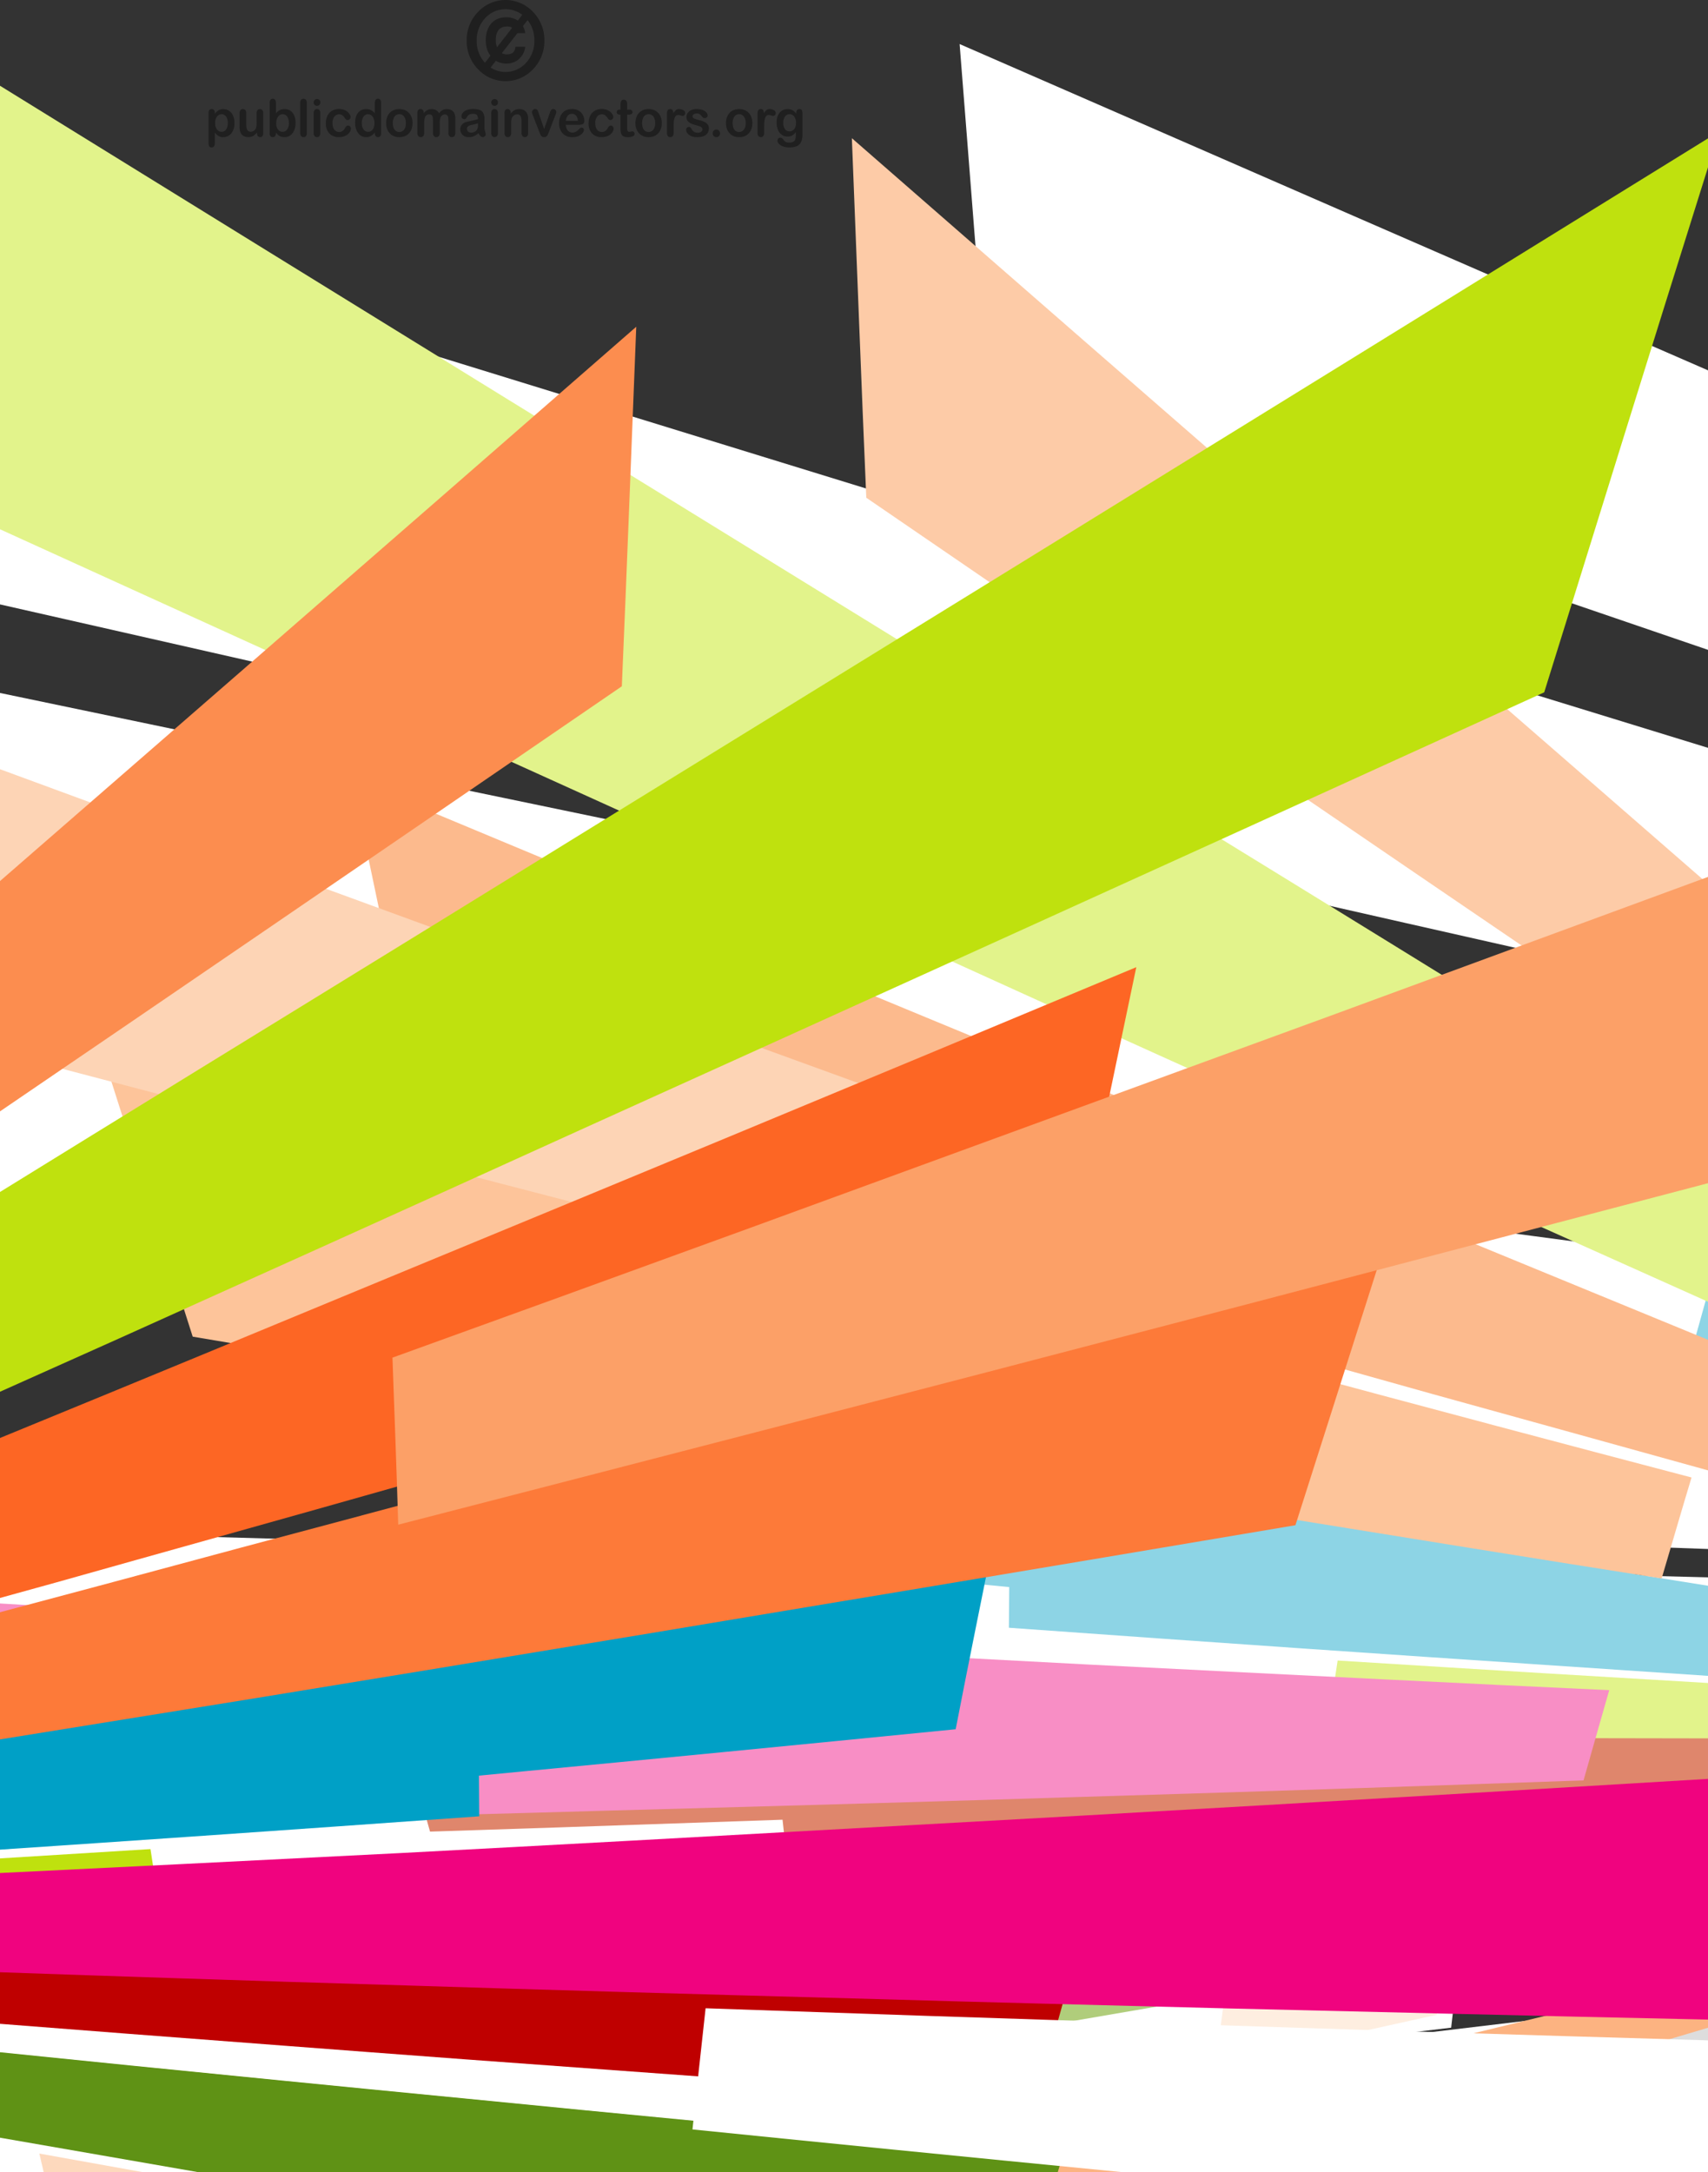 <svg xmlns="http://www.w3.org/2000/svg" width="1340" height="1703.545" viewBox="0 0 1340 1703.545">
  <rect x="0" y="0" width="1340" height="1703.545" fill="#333333" stroke="none"/>
  <g style="isolation: isolate">
    <g id="Layer_2" data-name="Layer 2">
      <g id="Publicdomainvectors.org">
        <g id="digital-background-2">
          <g opacity="0.4">
            <g>
              <g>
                <path d="M168.553,88.558v.652a10.31,10.31,0,0,1,3.039-2.77,7.228,7.228,0,0,1,3.591-.891,8.047,8.047,0,0,1,4.416,1.297,8.772,8.772,0,0,1,3.189,3.773,13.672,13.672,0,0,1,1.167,5.884,14.753,14.753,0,0,1-.671,4.595,10.434,10.434,0,0,1-1.855,3.527,8.123,8.123,0,0,1-2.791,2.182,7.879,7.879,0,0,1-3.454.77,6.997,6.997,0,0,1-3.749-.932,10.604,10.604,0,0,1-2.881-2.74v8.139c0,2.392-.834,3.578-2.496,3.578a1.95,1.95,0,0,1-1.936-.917,6.001,6.001,0,0,1-.479-2.695v-23.417a3.487,3.487,0,0,1,.645-2.315,2.222,2.222,0,0,1,1.77-.77,2.282,2.282,0,0,1,1.8.791A3.334,3.334,0,0,1,168.553,88.558Zm10.187,7.902a9.535,9.535,0,0,0-.633-3.687,5.356,5.356,0,0,0-1.74-2.379,4.072,4.072,0,0,0-2.467-.823,4.596,4.596,0,0,0-3.629,1.772,7.966,7.966,0,0,0-1.479,5.213,7.73,7.73,0,0,0,1.466,5.027,4.543,4.543,0,0,0,3.642,1.81,4.036,4.036,0,0,0,2.407-.795,5.42,5.42,0,0,0,1.765-2.345A9.645,9.645,0,0,0,178.74,96.459Z"/>
                <path d="M201.639,104.509v-.686a11.781,11.781,0,0,1-1.966,2.056,6.932,6.932,0,0,1-2.244,1.248,8.928,8.928,0,0,1-2.783.404,7.018,7.018,0,0,1-3.377-.81,5.775,5.775,0,0,1-2.313-2.244,10.232,10.232,0,0,1-.975-4.963V88.758a3.571,3.571,0,0,1,.71-2.426,2.345,2.345,0,0,1,1.86-.81,2.416,2.416,0,0,1,1.907.821,3.542,3.542,0,0,1,.722,2.415V97.449a14.549,14.549,0,0,0,.295,3.157,3.909,3.909,0,0,0,1.111,2.018,3.014,3.014,0,0,0,2.133.718,4.21,4.21,0,0,0,2.475-.814,4.641,4.641,0,0,0,1.701-2.118,17.76,17.76,0,0,0,.436-5.051V88.758a3.52,3.52,0,0,1,.727-2.415,2.557,2.557,0,0,1,3.745-.011,3.616,3.616,0,0,1,.697,2.426v15.718a3.421,3.421,0,0,1-.671,2.321,2.172,2.172,0,0,1-1.74.774,2.258,2.258,0,0,1-1.757-.799A3.368,3.368,0,0,1,201.639,104.509Z"/>
              </g>
              <path d="M216.468,80.549v8.291a12.103,12.103,0,0,1,2.984-2.447,7.748,7.748,0,0,1,3.775-.844,8.175,8.175,0,0,1,4.54,1.28,8.414,8.414,0,0,1,3.027,3.719,14.117,14.117,0,0,1,1.077,5.773,16.258,16.258,0,0,1-.594,4.529,11.076,11.076,0,0,1-1.74,3.567,8.341,8.341,0,0,1-2.774,2.341,7.975,7.975,0,0,1-3.591.819,8.343,8.343,0,0,1-2.261-.299,6.044,6.044,0,0,1-1.795-.789,7.599,7.599,0,0,1-1.27-.992c-.35-.351-.804-.861-1.376-1.552v.532a3.38,3.38,0,0,1-.71,2.321,2.296,2.296,0,0,1-1.787.778,2.192,2.192,0,0,1-1.765-.778,3.588,3.588,0,0,1-.654-2.321V80.786a4.07,4.07,0,0,1,.641-2.486,2.081,2.081,0,0,1,1.778-.846,2.217,2.217,0,0,1,1.842.81A3.516,3.516,0,0,1,216.468,80.549Zm.248,16.126a7.731,7.731,0,0,0,1.411,4.976,4.599,4.599,0,0,0,3.728,1.742,4.236,4.236,0,0,0,3.385-1.783,7.966,7.966,0,0,0,1.419-5.091,10.354,10.354,0,0,0-.59-3.702,5.424,5.424,0,0,0-1.676-2.396,4.047,4.047,0,0,0-2.539-.851,4.392,4.392,0,0,0-2.646.851,5.576,5.576,0,0,0-1.83,2.445A9.806,9.806,0,0,0,216.716,96.675Z"/>
              <g>
                <path d="M235.538,104.274V80.752a3.788,3.788,0,0,1,.693-2.466A2.326,2.326,0,0,1,238.107,77.454a2.418,2.418,0,0,1,1.907.825,3.703,3.703,0,0,1,.722,2.473v23.522a3.69,3.69,0,0,1-.735,2.484,2.44,2.44,0,0,1-1.894.819,2.297,2.297,0,0,1-1.851-.855A3.707,3.707,0,0,1,235.538,104.274Z"/>
                <path d="M248.725,82.996a2.662,2.662,0,0,1-1.859-.705,2.56,2.56,0,0,1-.761-1.971,2.504,2.504,0,0,1,.791-1.898,2.553,2.553,0,0,1,1.829-.733,2.677,2.677,0,0,1,1.795.667,2.474,2.474,0,0,1,.778,1.964,2.529,2.529,0,0,1-.761,1.956A2.573,2.573,0,0,1,248.725,82.996Zm2.573,5.611v15.667a3.667,3.667,0,0,1-.735,2.471,2.465,2.465,0,0,1-1.889.831,2.308,2.308,0,0,1-1.855-.851,3.749,3.749,0,0,1-.714-2.452V88.758a3.585,3.585,0,0,1,.714-2.415,2.341,2.341,0,0,1,1.855-.821,2.455,2.455,0,0,1,1.889.821A3.287,3.287,0,0,1,251.299,88.607Z"/>
                <path d="M275.289,100.86a4.848,4.848,0,0,1-.577,2.163,7.448,7.448,0,0,1-1.778,2.193,8.952,8.952,0,0,1-2.992,1.676,12.053,12.053,0,0,1-4.074.639,9.734,9.734,0,0,1-7.524-2.928,11.137,11.137,0,0,1-2.701-7.855,13.467,13.467,0,0,1,1.231-5.901,9.167,9.167,0,0,1,3.582-3.96A10.648,10.648,0,0,1,266.047,85.482a10.882,10.882,0,0,1,3.71.613,9.643,9.643,0,0,1,2.851,1.59,7.644,7.644,0,0,1,1.795,2.077,4.158,4.158,0,0,1,.616,2.056,2.248,2.248,0,0,1-.693,1.646,2.326,2.326,0,0,1-1.684.678,1.679,1.679,0,0,1-1.081-.357A5.147,5.147,0,0,1,270.604,92.67a8.382,8.382,0,0,0-1.992-2.276,4.728,4.728,0,0,0-6.348,1.127,8.406,8.406,0,0,0-1.406,5.142,10.411,10.411,0,0,0,.363,2.815,6.551,6.551,0,0,0,1.043,2.186,4.411,4.411,0,0,0,1.659,1.368,4.776,4.776,0,0,0,2.125.472,4.625,4.625,0,0,0,2.68-.754,6.536,6.536,0,0,0,1.966-2.3,5.461,5.461,0,0,1,1.035-1.445,1.907,1.907,0,0,1,1.351-.507,1.979,1.979,0,0,1,1.586.746A2.549,2.549,0,0,1,275.289,100.86Z"/>
                <path d="M294.063,104.477v-.532a12.915,12.915,0,0,1-2.069,2.031,7.478,7.478,0,0,1-2.206,1.197,8.174,8.174,0,0,1-2.595.404,7.494,7.494,0,0,1-3.454-.819,8.42,8.42,0,0,1-2.749-2.362,11.004,11.004,0,0,1-1.765-3.601,15.856,15.856,0,0,1-.599-4.474c0-3.383.795-6.038,2.381-7.932a7.779,7.779,0,0,1,6.262-2.841,7.977,7.977,0,0,1,3.787.821,10.35,10.35,0,0,1,3.005,2.471V80.831a4.16,4.16,0,0,1,.641-2.522,2.114,2.114,0,0,1,1.812-.855,2.238,2.238,0,0,1,1.821.78,3.618,3.618,0,0,1,.641,2.315v23.928a3.398,3.398,0,0,1-.688,2.321,2.371,2.371,0,0,1-3.535-.026A3.394,3.394,0,0,1,294.063,104.477Zm-10.213-7.958a9.66,9.66,0,0,0,.654,3.753,5.158,5.158,0,0,0,1.791,2.325,4.289,4.289,0,0,0,2.492.795,4.485,4.485,0,0,0,2.505-.746,5.154,5.154,0,0,0,1.813-2.289,9.602,9.602,0,0,0,.671-3.839,9.378,9.378,0,0,0-.671-3.732,5.666,5.666,0,0,0-1.83-2.394,4.268,4.268,0,0,0-2.518-.823,4.163,4.163,0,0,0-2.552.851,5.41,5.41,0,0,0-1.74,2.426A10.059,10.059,0,0,0,283.851,96.519Z"/>
                <path d="M323.649,96.56a13.507,13.507,0,0,1-.722,4.473,10.099,10.099,0,0,1-2.09,3.51,9.449,9.449,0,0,1-3.279,2.255,11.21,11.21,0,0,1-4.283.778,10.676,10.676,0,0,1-4.245-.795,9.388,9.388,0,0,1-3.27-2.272,10.11,10.11,0,0,1-2.095-3.49,14.408,14.408,0,0,1,.013-8.97,9.949,9.949,0,0,1,2.073-3.503,9.113,9.113,0,0,1,3.279-2.231,11.83,11.83,0,0,1,8.528.009,9.303,9.303,0,0,1,3.292,2.27,9.742,9.742,0,0,1,2.078,3.501A13.069,13.069,0,0,1,323.649,96.56Zm-5.215,0a8.404,8.404,0,0,0-1.402-5.162,4.494,4.494,0,0,0-3.757-1.849,4.546,4.546,0,0,0-2.689.827,5.269,5.269,0,0,0-1.787,2.441,11.444,11.444,0,0,0-.009,7.455,5.292,5.292,0,0,0,1.774,2.437,4.766,4.766,0,0,0,6.468-1.018A8.351,8.351,0,0,0,318.434,96.56Z"/>
                <path d="M345.599,92.082a13.949,13.949,0,0,0-.577,4.863v7.207a3.82,3.82,0,0,1-.744,2.569,2.466,2.466,0,0,1-1.962.855,2.374,2.374,0,0,1-1.902-.855,3.867,3.867,0,0,1-.731-2.569V95.502a28.636,28.636,0,0,0-.141-3.183,3.563,3.563,0,0,0-.722-1.857,2.243,2.243,0,0,0-1.859-.729,3.292,3.292,0,0,0-3.36,1.838,13.347,13.347,0,0,0-.804,5.247v7.333a3.856,3.856,0,0,1-.731,2.552,2.389,2.389,0,0,1-1.928.872,2.419,2.419,0,0,1-1.941-.872,3.733,3.733,0,0,1-.744-2.546V88.632a3.496,3.496,0,0,1,.663-2.323,2.253,2.253,0,0,1,1.787-.801,2.362,2.362,0,0,1,1.778.744,2.86,2.86,0,0,1,.714,2.058v.515a9.019,9.019,0,0,1,2.89-2.482,7.417,7.417,0,0,1,3.428-.795,6.557,6.557,0,0,1,3.36.821,6.165,6.165,0,0,1,2.321,2.456,9.194,9.194,0,0,1,2.821-2.471,6.92,6.92,0,0,1,3.326-.806,7.213,7.213,0,0,1,3.676.876,5.445,5.445,0,0,1,2.304,2.503,11.847,11.847,0,0,1,.667,4.634v10.591a3.889,3.889,0,0,1-.735,2.569,2.493,2.493,0,0,1-1.966.855,2.401,2.401,0,0,1-1.928-.872,3.72,3.72,0,0,1-.761-2.552V95.025a22.037,22.037,0,0,0-.141-2.8,3.213,3.213,0,0,0-.774-1.77,2.391,2.391,0,0,0-1.898-.722,3.411,3.411,0,0,0-1.945.63,4.264,4.264,0,0,0-1.441,1.719Z"/>
                <path d="M375.369,104.522a15.82,15.82,0,0,1-3.646,2.285,9.683,9.683,0,0,1-3.946.77,7.336,7.336,0,0,1-3.518-.819,5.885,5.885,0,0,1-2.334-2.249,5.987,5.987,0,0,1-.821-3.054,5.646,5.646,0,0,1,1.359-3.796,6.722,6.722,0,0,1,3.702-2.103c.334-.079,1.154-.252,2.458-.53,1.316-.284,2.428-.536,3.373-.765.928-.229,1.945-.511,3.035-.84a5.976,5.976,0,0,0-.829-3.167c-.492-.663-1.509-.992-3.039-.992a6.12,6.12,0,0,0-2.988.573,4.818,4.818,0,0,0-1.706,1.738c-.483.765-.812,1.272-1.009,1.518a1.614,1.614,0,0,1-1.265.359,2.139,2.139,0,0,1-1.509-.577,1.937,1.937,0,0,1-.646-1.507,4.668,4.668,0,0,1,.97-2.772A7.035,7.035,0,0,1,366.037,86.354a13.144,13.144,0,0,1,5.125-.872,14.027,14.027,0,0,1,5.395.851,5.031,5.031,0,0,1,2.761,2.67,12.026,12.026,0,0,1,.812,4.843c0,1.269,0,2.36-.009,3.24-.013.893-.017,1.881-.03,2.965a11.246,11.246,0,0,0,.487,3.185,10.846,10.846,0,0,1,.479,2.133,2.051,2.051,0,0,1-.752,1.524,2.448,2.448,0,0,1-1.697.684,2.274,2.274,0,0,1-1.586-.778A12.171,12.171,0,0,1,375.369,104.522Zm-.338-7.859a25.246,25.246,0,0,1-3.326.93c-1.453.325-2.462.558-3.022.716a4.059,4.059,0,0,0-1.594.891,2.36,2.36,0,0,0-.765,1.868,2.8,2.8,0,0,0,.893,2.097,3.214,3.214,0,0,0,2.347.868,5.873,5.873,0,0,0,2.847-.712,4.552,4.552,0,0,0,1.911-1.817,8.617,8.617,0,0,0,.71-4.067Z"/>
                <path d="M388.039,82.996a2.627,2.627,0,0,1-1.851-.705,2.766,2.766,0,0,1,.021-3.869,2.56,2.56,0,0,1,1.83-.733,2.685,2.685,0,0,1,1.795.667,2.487,2.487,0,0,1,.774,1.964,2.514,2.514,0,0,1-.761,1.956A2.578,2.578,0,0,1,388.039,82.996Zm2.569,5.611v15.667a3.646,3.646,0,0,1-.74,2.471,2.434,2.434,0,0,1-1.881.831,2.311,2.311,0,0,1-1.859-.851,3.726,3.726,0,0,1-.718-2.452V88.758a3.564,3.564,0,0,1,.718-2.415,2.344,2.344,0,0,1,1.859-.821,2.425,2.425,0,0,1,1.881.821A3.269,3.269,0,0,1,390.608,88.607Z"/>
              </g>
              <g>
                <path d="M400.705,88.528v.648a9.188,9.188,0,0,1,2.988-2.766,7.753,7.753,0,0,1,3.753-.887,7.165,7.165,0,0,1,3.676.943,5.8,5.8,0,0,1,2.411,2.629,6.744,6.744,0,0,1,.663,2.152,23.56,23.56,0,0,1,.158,2.939v10.088a3.736,3.736,0,0,1-.718,2.471,2.363,2.363,0,0,1-1.855.831,2.316,2.316,0,0,1-1.872-.855,3.684,3.684,0,0,1-.731-2.447V95.243a9.41,9.41,0,0,0-.705-4.108,2.909,2.909,0,0,0-2.86-1.424,4.073,4.073,0,0,0-2.531.87,4.871,4.871,0,0,0-1.671,2.372,17.465,17.465,0,0,0-.389,4.538v6.782a3.645,3.645,0,0,1-.731,2.484,2.446,2.446,0,0,1-1.894.819,2.312,2.312,0,0,1-1.842-.851,3.657,3.657,0,0,1-.727-2.452V88.607a3.491,3.491,0,0,1,.65-2.315,2.192,2.192,0,0,1,1.77-.77,2.309,2.309,0,0,1,2.12,1.347A3.9,3.9,0,0,1,400.705,88.528Z"/>
                <path d="M422.69,88.902l4.202,12.313,4.531-12.852a7.935,7.935,0,0,1,1.056-2.193,1.883,1.883,0,0,1,1.552-.648,2.296,2.296,0,0,1,1.697.705,2.203,2.203,0,0,1,.692,1.609,3.299,3.299,0,0,1-.128.819,6.541,6.541,0,0,1-.286.908c-.107.269-.218.594-.368.947l-4.989,12.912c-.141.37-.325.847-.543,1.417a8.651,8.651,0,0,1-.744,1.464,3.076,3.076,0,0,1-1.009.932,2.956,2.956,0,0,1-1.462.34,2.768,2.768,0,0,1-1.765-.522,3.325,3.325,0,0,1-.966-1.158c-.209-.41-.569-1.237-1.06-2.473l-4.95-12.771c-.12-.316-.235-.637-.363-.951-.116-.318-.205-.637-.295-.972a4.06,4.06,0,0,1-.124-.851,2.098,2.098,0,0,1,.329-1.109,2.544,2.544,0,0,1,.893-.896,2.363,2.363,0,0,1,1.24-.351,1.921,1.921,0,0,1,1.778.787A12.243,12.243,0,0,1,422.69,88.902Z"/>
              </g>
              <g>
                <path d="M454.122,97.877H443.953a7.533,7.533,0,0,0,.705,3.268,5.201,5.201,0,0,0,1.851,2.123,4.707,4.707,0,0,0,2.548.712,6.258,6.258,0,0,0,1.701-.22,5.973,5.973,0,0,0,1.501-.72,11.046,11.046,0,0,0,1.325-1.049c.402-.365.94-.864,1.577-1.503a1.618,1.618,0,0,1,1.141-.361,1.812,1.812,0,0,1,1.3.457,1.654,1.654,0,0,1,.492,1.287,3.64,3.64,0,0,1-.556,1.727,6.686,6.686,0,0,1-1.663,1.889,9.718,9.718,0,0,1-2.8,1.498,11.559,11.559,0,0,1-3.873.592,10.131,10.131,0,0,1-7.78-2.977,11.424,11.424,0,0,1-2.774-8.079,14.077,14.077,0,0,1,.684-4.467,9.877,9.877,0,0,1,1.996-3.524,8.46,8.46,0,0,1,3.236-2.259,11.201,11.201,0,0,1,4.271-.786,9.735,9.735,0,0,1,5.215,1.346,8.604,8.604,0,0,1,3.262,3.454,9.388,9.388,0,0,1,1.09,4.343c0,1.357-.363,2.242-1.12,2.642A6.662,6.662,0,0,1,454.122,97.877Zm-10.17-3.084h9.422a6.676,6.676,0,0,0-1.436-4.153,4.239,4.239,0,0,0-3.287-1.379,4.066,4.066,0,0,0-3.18,1.398A7.106,7.106,0,0,0,443.953,94.792Z"/>
                <path d="M481.421,100.86a4.746,4.746,0,0,1-.582,2.163,7.273,7.273,0,0,1-1.77,2.193,8.935,8.935,0,0,1-3.005,1.676,12.009,12.009,0,0,1-4.07.639,9.712,9.712,0,0,1-7.519-2.928,11.138,11.138,0,0,1-2.706-7.855,13.349,13.349,0,0,1,1.24-5.901,9.106,9.106,0,0,1,3.578-3.96,10.659,10.659,0,0,1,5.6-1.404,10.947,10.947,0,0,1,3.706.613,10.011,10.011,0,0,1,2.856,1.59A7.7,7.7,0,0,1,480.54,89.763a4.294,4.294,0,0,1,.616,2.056,2.196,2.196,0,0,1-.705,1.646,2.299,2.299,0,0,1-1.676.678,1.619,1.619,0,0,1-1.069-.357,4.815,4.815,0,0,1-.975-1.116,8.301,8.301,0,0,0-1.984-2.276A4.727,4.727,0,0,0,468.4,91.52a8.35,8.35,0,0,0-1.411,5.142,10.591,10.591,0,0,0,.359,2.815A6.562,6.562,0,0,0,468.4,101.664a4.477,4.477,0,0,0,1.659,1.368,4.729,4.729,0,0,0,2.129.472,4.639,4.639,0,0,0,2.676-.754,6.683,6.683,0,0,0,1.975-2.3,5.261,5.261,0,0,1,1.022-1.445,1.897,1.897,0,0,1,1.355-.507,1.941,1.941,0,0,1,1.569.746A2.474,2.474,0,0,1,481.421,100.86Z"/>
                <path d="M486.251,85.984h.573V82.721c0-.866.021-1.56.069-2.054a2.947,2.947,0,0,1,.372-1.278,2.403,2.403,0,0,1,2.146-1.244,2.52,2.52,0,0,1,1.787.767,2.405,2.405,0,0,1,.675,1.257,12.235,12.235,0,0,1,.141,2.123V85.984h1.911a2.348,2.348,0,0,1,1.68.547,1.792,1.792,0,0,1,.586,1.396,1.569,1.569,0,0,1-.833,1.533,5.223,5.223,0,0,1-2.368.434h-.975v9.99a16.418,16.418,0,0,0,.086,1.964,2.073,2.073,0,0,0,.466,1.109,1.498,1.498,0,0,0,1.205.436,5.994,5.994,0,0,0,1.24-.173,6.104,6.104,0,0,1,1.218-.167,1.57,1.57,0,0,1,1.128.517,1.84,1.84,0,0,1,.509,1.306,2.172,2.172,0,0,1-1.368,2.007,9.009,9.009,0,0,1-3.941.693,6.568,6.568,0,0,1-3.698-.855,3.908,3.908,0,0,1-1.641-2.373,16.214,16.214,0,0,1-.393-4.031v-10.424h-.697a2.381,2.381,0,0,1-1.701-.558,1.83,1.83,0,0,1-.594-1.408,1.788,1.788,0,0,1,.616-1.396A2.657,2.657,0,0,1,486.251,85.984Z"/>
                <path d="M519.214,96.56a13.291,13.291,0,0,1-.731,4.473,9.97,9.97,0,0,1-2.09,3.51,9.374,9.374,0,0,1-3.27,2.255,11.171,11.171,0,0,1-4.287.778,10.632,10.632,0,0,1-4.245-.795,9.238,9.238,0,0,1-3.262-2.272,9.846,9.846,0,0,1-2.09-3.49,13.386,13.386,0,0,1-.71-4.467,13.604,13.604,0,0,1,.71-4.503,10.154,10.154,0,0,1,2.077-3.503,9.207,9.207,0,0,1,3.274-2.231,11.248,11.248,0,0,1,4.245-.791,11.119,11.119,0,0,1,4.287.8,9.345,9.345,0,0,1,3.292,2.27,9.886,9.886,0,0,1,2.086,3.501A13.497,13.497,0,0,1,519.214,96.56Zm-5.215,0a8.433,8.433,0,0,0-1.402-5.162,4.753,4.753,0,0,0-6.442-1.022,5.184,5.184,0,0,0-1.787,2.441,11.373,11.373,0,0,0-.009,7.455,5.308,5.308,0,0,0,1.766,2.437,4.771,4.771,0,0,0,6.472-1.018A8.38,8.38,0,0,0,513.998,96.56Z"/>
              </g>
              <path d="M528.473,99.757v4.516a3.624,3.624,0,0,1-.744,2.484,2.456,2.456,0,0,1-1.889.819,2.354,2.354,0,0,1-1.842-.831,3.667,3.667,0,0,1-.722-2.471V89.18q0-3.661,2.531-3.657a2.111,2.111,0,0,1,1.868.857,5.045,5.045,0,0,1,.628,2.522,9.38,9.38,0,0,1,1.915-2.522,3.847,3.847,0,0,1,2.608-.857,6.548,6.548,0,0,1,3.185.857,2.558,2.558,0,0,1,1.547,2.264,2.218,2.218,0,0,1-.663,1.639,2.005,2.005,0,0,1-1.419.65,6.436,6.436,0,0,1-1.385-.374,6.203,6.203,0,0,0-1.932-.37,2.671,2.671,0,0,0-1.855.633,4.033,4.033,0,0,0-1.129,1.853,13.419,13.419,0,0,0-.556,2.939C528.524,96.737,528.473,98.116,528.473,99.757Z"/>
              <path d="M556.156,100.491a6.812,6.812,0,0,1-1.056,3.845,6.5,6.5,0,0,1-3.095,2.426,13.651,13.651,0,0,1-4.989.814,11.748,11.748,0,0,1-4.796-.896,6.98,6.98,0,0,1-2.95-2.229,4.6,4.6,0,0,1-.962-2.685,2.107,2.107,0,0,1,.624-1.53,2.005,2.005,0,0,1,1.535-.637,1.786,1.786,0,0,1,1.261.415,4.868,4.868,0,0,1,.833,1.176,5.827,5.827,0,0,0,1.924,2.172,5.486,5.486,0,0,0,3.039.716,4.243,4.243,0,0,0,2.556-.729,2.069,2.069,0,0,0,1.009-1.657,2.289,2.289,0,0,0-1.039-2.086,12.091,12.091,0,0,0-3.424-1.257,28.695,28.695,0,0,1-4.373-1.46,7.226,7.226,0,0,1-2.697-2.022,4.715,4.715,0,0,1-1.013-3.078,5.54,5.54,0,0,1,.936-3.076,6.465,6.465,0,0,1,2.753-2.321,10.157,10.157,0,0,1,4.394-.87,14.024,14.024,0,0,1,3.629.44,8.727,8.727,0,0,1,2.68,1.171,5.688,5.688,0,0,1,1.641,1.624,3.28,3.28,0,0,1,.564,1.753,2.08,2.08,0,0,1-.603,1.537,2.384,2.384,0,0,1-1.701.586,2.019,2.019,0,0,1-1.368-.481,9.363,9.363,0,0,1-1.282-1.417,4.669,4.669,0,0,0-1.394-1.276,4.264,4.264,0,0,0-2.167-.477,4.048,4.048,0,0,0-2.338.628,1.836,1.836,0,0,0-.94,1.56,1.725,1.725,0,0,0,.684,1.402,5.706,5.706,0,0,0,1.851.906c.778.239,1.842.536,3.202.876a16.296,16.296,0,0,1,3.95,1.47,6.54,6.54,0,0,1,2.321,2.014A4.58,4.58,0,0,1,556.156,100.491Z"/>
              <g>
                <path d="M562.055,107.576a2.84,2.84,0,0,1-2.894-3.014,2.976,2.976,0,0,1,.808-2.086,2.673,2.673,0,0,1,2.026-.866,2.706,2.706,0,0,1,2.031.861,3.119,3.119,0,0,1,0,4.3A2.73,2.73,0,0,1,562.055,107.576Z"/>
                <path d="M590.26,96.56a13.183,13.183,0,0,1-.731,4.473,10.032,10.032,0,0,1-2.09,3.51,9.353,9.353,0,0,1-3.274,2.255,11.149,11.149,0,0,1-4.283.778,10.676,10.676,0,0,1-4.245-.795,9.298,9.298,0,0,1-3.257-2.272,9.884,9.884,0,0,1-2.107-3.49,13.607,13.607,0,0,1-.705-4.467,13.385,13.385,0,0,1,.722-4.503,10.134,10.134,0,0,1,2.069-3.503,9.149,9.149,0,0,1,3.279-2.231,11.83,11.83,0,0,1,8.528.009,9.247,9.247,0,0,1,3.296,2.27,10.009,10.009,0,0,1,2.086,3.501A13.384,13.384,0,0,1,590.26,96.56Zm-5.224,0a8.404,8.404,0,0,0-1.402-5.162,4.481,4.481,0,0,0-3.753-1.849,4.53,4.53,0,0,0-2.68.827,5.182,5.182,0,0,0-1.787,2.441,11.519,11.519,0,0,0-.017,7.455,5.42,5.42,0,0,0,1.778,2.437,4.755,4.755,0,0,0,6.459-1.018A8.351,8.351,0,0,0,585.036,96.56Z"/>
              </g>
              <path d="M599.515,99.757v4.516a3.645,3.645,0,0,1-.74,2.484,2.445,2.445,0,0,1-1.881.819,2.368,2.368,0,0,1-1.855-.831,3.667,3.667,0,0,1-.722-2.471V89.18c0-2.441.855-3.657,2.535-3.657a2.08,2.08,0,0,1,1.859.857,4.947,4.947,0,0,1,.641,2.522,9.197,9.197,0,0,1,1.902-2.522,3.875,3.875,0,0,1,2.612-.857,6.487,6.487,0,0,1,3.185.857,2.551,2.551,0,0,1,1.547,2.264,2.211,2.211,0,0,1-.654,1.639,2.031,2.031,0,0,1-1.428.65,6.402,6.402,0,0,1-1.372-.374,6.252,6.252,0,0,0-1.941-.37,2.742,2.742,0,0,0-1.868.633,4.134,4.134,0,0,0-1.12,1.853,13.717,13.717,0,0,0-.547,2.939C599.57,96.737,599.515,98.116,599.515,99.757Z"/>
              <path d="M629.583,89.494v15.763a17.457,17.457,0,0,1-.556,4.645,7.529,7.529,0,0,1-1.77,3.223,7.428,7.428,0,0,1-3.185,1.887,17.104,17.104,0,0,1-4.903.609,13.68,13.68,0,0,1-4.801-.776,8.312,8.312,0,0,1-3.257-2.035,3.753,3.753,0,0,1-1.146-2.554,2.197,2.197,0,0,1,2.21-2.248,2.554,2.554,0,0,1,2.005,1.054c.278.368.573.725.863,1.084a4.69,4.69,0,0,0,.988.936,3.764,3.764,0,0,0,1.312.583,7.193,7.193,0,0,0,1.748.188,6.836,6.836,0,0,0,3.129-.588,3.296,3.296,0,0,0,1.569-1.635,6.564,6.564,0,0,0,.504-2.255c.064-.812.098-2.093.132-3.871a8.8,8.8,0,0,1-2.774,2.659,7.292,7.292,0,0,1-3.732.906,7.572,7.572,0,0,1-4.566-1.387,8.734,8.734,0,0,1-3.005-3.896,15.003,15.003,0,0,1-1.047-5.777,13.982,13.982,0,0,1,.645-4.422,9.055,9.055,0,0,1,1.817-3.313,7.758,7.758,0,0,1,2.719-2.041,8.348,8.348,0,0,1,3.39-.684,7.829,7.829,0,0,1,3.822.891,9.293,9.293,0,0,1,3.009,2.77v-.729a3.351,3.351,0,0,1,.667-2.199,2.175,2.175,0,0,1,1.71-.774,2.008,2.008,0,0,1,2.009,1.024A7.122,7.122,0,0,1,629.583,89.494ZM614.519,96.374a7.74,7.74,0,0,0,1.385,4.989,4.406,4.406,0,0,0,3.561,1.691,4.543,4.543,0,0,0,2.45-.735,5.293,5.293,0,0,0,1.881-2.182,7.934,7.934,0,0,0,.718-3.544,8.393,8.393,0,0,0-1.402-5.162,4.375,4.375,0,0,0-3.676-1.859,4.28,4.28,0,0,0-3.565,1.772A8.15,8.15,0,0,0,614.519,96.374Z"/>
            </g>
            <g>
              <path d="M366.153,31.817a31.389,31.389,0,0,1,8.917-22.496,29.55,29.55,0,0,1,43.081,0,31.383,31.383,0,0,1,8.93,22.496A31.358,31.358,0,0,1,418.15,54.317a29.531,29.531,0,0,1-43.081,0A31.364,31.364,0,0,1,366.153,31.817Zm7.831,0a24.92,24.92,0,0,0,6.557,17.494,21.64,21.64,0,0,0,32.133,0,24.878,24.878,0,0,0,6.553-17.494,24.886,24.886,0,0,0-6.553-17.49,21.641,21.641,0,0,0-32.133,0A24.928,24.928,0,0,0,373.984,31.817Zm30.342,4.863h7.716a14.524,14.524,0,0,1-5.083,9.736,13.979,13.979,0,0,1-9.507,3.413,15.015,15.015,0,0,1-12.05-5.299q-4.264-5.033-4.262-12.984c0-5.427,1.411-9.766,4.223-13.049q4.213-4.905,11.918-4.916a15.25,15.25,0,0,1,9.678,3.086,14.088,14.088,0,0,1,5.083,9.319h-7.716q-.988-5.22-6.404-5.213-8.932,0-8.943,10.593a13.468,13.468,0,0,0,2.3,8.118A7.547,7.547,0,0,0,397.76,42.649Q403.992,42.649,404.326,36.679Z"/>
              <polygon points="378.481 51.774 382.922 55.542 415.594 13.587 411.153 9.823 378.481 51.774"/>
            </g>
          </g>
          <g style="mix-blend-mode: color-burn">
            <g>
              <path d="M902.458,1703.545c-.028-.344-.054-.691-.079-1.035C1065.675,1677.924,1210.801,1656.202,1340,1636.72v40.232q-5.005.85-10.037,1.706-70.899,11.91-148.019,24.888Z" fill="#fff" style="mix-blend-mode: multiply"/>
              <path d="M651.176,1703.545c-4.552-16.834-9.226-34.16-13.903-52.039,231.584-27.352,430.464-51.211,602.609-71.773q51.409-6.191,100.118-12.063v60.836q-54.532,7.99-112.46,16.419c-119.915,17.738-252.459,37.113-400.115,58.619Z" fill="#fff" style="mix-blend-mode: multiply"/>
              <path d="M1340,1542.635q-7.864.859-15.795,1.723c4.108-14.808,7.402-29.816,11.307-45.25q2.247-.205,4.488-.406Z" fill="#fff" style="mix-blend-mode: multiply"/>
              <path d="M1340,1414.276c-121.672,6.41-256.238,13.414-405.741,21.081-.412-22.628-1.441-45.87-2.058-69.93,150.28-3.749,285.554-7.276,407.799-10.52Z" fill="#fff" style="mix-blend-mode: multiply"/>
              <path d="M1340,1490.501c-89.229,7.703-185.393,15.962-289.335,24.862-115.792,9.659-242.277,20.561-380.894,32.285C516.342,1560.604,346.458,1574.792,157.246,1590.427c-23.448-38.255-47.919-78.976-73.837-121.962,395.499-18.302,712.027-33.527,971.783-46.274,102.079-4.961,196.747-9.601,284.808-13.963Z" fill="#fff" style="mix-blend-mode: multiply"/>
              <path d="M0,1703.545v-76.441c238.321-21.107,447.117-39.862,631.726-56.625,193.731-17.695,363.818-33.324,514.573-47.308-2.672,23.239-5.343,45.457-7.814,67.056-143.558,17.069-304.804,35.989-486.813,57.587-142.971,16.778-301.095,35.333-476.211,55.732Z" fill="#fff" style="mix-blend-mode: multiply"/>
              <path d="M1340,1408.419c-96.278,4.783-200.724,9.937-314.426,15.421-236.519,11.717-520.135,25.287-865.45,41.54-23.446-42.577-48.328-87.41-74.861-134.919,381.509-2.881,689.395-5.553,942.78-8.225,112.56-1.092,216.231-2.125,311.957-3.099Z" fill="#fff" style="mix-blend-mode: multiply"/>
              <path d="M1340,1350.411q-11.936.304-24.024.618c-218.005,5.142-480.029,11.315-802.716,18.51-10.289-33.114-20.164-67.872-31.058-104.068,344.7,4.112,621.734,6.784,849.817,8.641q3.998.039,7.981.077Z" fill="#fff" style="mix-blend-mode: multiply"/>
              <path d="M1340,1381.324c-97.866,3.736-204.129,7.774-319.979,12.074-242.892,8.838-535.355,19.741-893.625,32.084-25.504-45.041-52.241-92.552-80.415-143.556,396.528,2.674,715.308,4.315,976.301,5.136,114.892.434,220.457.812,317.717,1.133Z" fill="#fff" style="mix-blend-mode: multiply"/>
              <path d="M1340,1214.81c-104.117-3.636-217.31-7.641-340.75-12.068.611-38.872,1.026-78.976.821-121.137,123.022,9.992,235.955,19.164,339.929,27.587Z" fill="#fff" style="mix-blend-mode: multiply"/>
              <path d="M0,1200.693c115.283,3.277,222.962,6.282,323.836,9.041,316.32,8.844,577.72,16.043,797.99,21.801q115.107,2.918,218.174,5.512v94.863q-106.829,1.696-226.4,3.484c-206.282,3.292-448.766,6.791-738.142,10.702C259.312,1347.81,134.391,1349.432,0,1351.159Z" fill="#fff" style="mix-blend-mode: multiply"/>
              <path d="M1340,1187.091c-122.048-5.688-257.414-12.196-408.419-19.516-194.556-9.253-418.74-20.155-679.931-33.112C232.312,1084.484,210.72,1032.245,188.507,976.917c286.908,26.946,530.211,49.777,739.167,69.315,152.456,14.22,289.12,26.835,412.326,38.084Z" fill="#fff" style="mix-blend-mode: multiply"/>
              <path d="M0,806.42c280.123,38.298,519.331,70.729,726.12,98.519C963.823,937.457,1165.828,964.507,1340,987.64v121.618c-169.1-13.818-364.928-29.84-593.925-48.837C534.352,1042.844,288.614,1022.392,0,998.149Z" fill="#fff" style="mix-blend-mode: multiply"/>
              <path d="M0,543.463c460.268,96.084,818.254,170.121,1103.729,229.025Q1229.272,798.486,1340,821.377V974.017q-114.815-16.111-244.91-34.527C826.072,902.056,495.159,854.959,76.624,795.523Q40.39,709.059,0,612.913Z" fill="#fff" style="mix-blend-mode: multiply"/>
              <path d="M0,1364.063c243.323-3.787,456.472-7.519,644.063-10.766,7.406,32.901,13.987,64.574,20.566,95.008C471.729,1458.096,251.881,1469.039,0,1481.34Z" fill="#fff" style="mix-blend-mode: multiply"/>
              <path d="M1340,509.649c-164.06-56.045-350.738-119.903-564.519-193.128-7.609-87.615-14.6-181.398-22.622-281.968C975.654,131.787,1169.804,216.367,1340,290.442Z" fill="#fff" style="mix-blend-mode: multiply"/>
              <path d="M0,173.687c323.457,99.796,591.509,182.357,817.852,252.043C1014.962,486.622,1187.702,539.695,1340,586.496v190.964c-147.987-33.364-315.411-71.205-506.319-114.594C603.242,610.776,330.005,548.939,0,474.009Z" fill="#fff" style="mix-blend-mode: multiply"/>
              <path d="M0,636.422c210.532,38.473,397.634,72.638,564.88,103.16,216.772,39.488,405.164,73.624,570.519,103.449-3.287,45.658-6.579,89.261-9.049,131.012C837.595,936.824,473.55,889.86,0,828.068Z" fill="#fff" style="mix-blend-mode: multiply"/>
            </g>
            <g>
              <path d="M1077.113,1703.545c1.541-7,3.236-14.092,4.811-21.186C1080.348,1689.453,1078.654,1696.545,1077.113,1703.545Z" fill="#fff" style="mix-blend-mode: multiply"/>
              <path d="M985.071,1703.545c49.551-14.983,94.816-28.605,136.343-41.134-3.086,12.546-6.169,25.091-9.458,37.631q-5.149,1.741-10.373,3.503Z" fill="#c382be" style="mix-blend-mode: multiply"/>
              <path d="M1340,1604.828c-63.424,20.179-138.224,43.906-227.634,71.978,3.289-13.575,6.782-27.769,10.281-42.16,84.826-23.285,156.336-43.074,217.353-60.017Z" fill="#ddd" style="mix-blend-mode: multiply"/>
              <path d="M702.498,1703.545c77.527-18.437,146.888-35.072,209.338-49.978,75.071-18.099,141.71-34.144,200.53-48.332,89.363-21.699,164.263-39.945,227.634-55.471v40.518c-66.549,19.882-145.407,43.141-241.208,71.719-43.008,12.681-89.739,26.533-140.981,41.544Z" fill="#fcb381" style="mix-blend-mode: multiply"/>
              <path d="M954,1618.191c2.056-14.808,3.702-29.823,5.762-45.25,65.812-11.926,124.222-22.419,176.869-31.875-3.084,13.367-6.17,26.322-9.458,39.078C1075.55,1591.66,1018.166,1604.213,954,1618.191Z" fill="#feeee0" style="mix-blend-mode: multiply"/>
              <path d="M759.029,1509.183c-.207-22.615-.823-45.855-1.032-69.924,144.174-7.201,260.998-13.574,356.838-18.717-3.706,17.896-7.404,35.376-10.898,52.445C1010.356,1483.069,897.448,1494.996,759.029,1509.183Z" fill="#fee5d2" style="mix-blend-mode: multiply"/>
              <path d="M1340,1498.37c-70.569,12.437-155.021,27.292-258.277,45.165-75.28,13.166-162.277,28.175-264.493,45.654-57.788,9.672-121.137,20.568-190.442,32.294-76.716,12.957-161.662,27.151-256.266,42.779q-17.582-57.385-36.919-121.958c197.753-18.313,355.91-33.525,485.89-46.278,107.77-10.494,199.089-19.54,277.648-27.561,95.949-9.781,175.721-18.039,242.858-25.037Z" fill="#b0cd7b" style="mix-blend-mode: multiply"/>
              <path d="M277.184,1703.545c125.304-22.169,234.496-41.784,330.577-59.233,96.97-17.687,181.916-33.315,257.39-47.302-1.434,23.233-2.879,45.445-4.11,67.043-50.867,12.13-106.3,25.195-166.817,39.492Z" fill="#f88ec5" style="mix-blend-mode: multiply"/>
              <path d="M1340,1370.988c-79.707.413-177.912,1.233-301.262,1.842,3.497-23.039,6.989-46.28,10.695-70.544,118.211,7.408,213.063,13.068,290.566,17.618Z" fill="#e2f38b" style="mix-blend-mode: multiply"/>
              <path d="M1340,1443.756c-74.203,7.756-163.808,17.056-274.731,28.207-74.455,7.404-160.219,16.039-260.581,25.704-118.261,11.726-260.068,25.3-432.723,41.555-11.723-42.585-24.167-87.416-37.436-134.922,190.758-2.888,344.7-5.559,471.39-8.231,106.127-2.06,196.618-3.909,274.361-5.553,103.59-2.524,188.693-4.638,259.72-6.448Z" fill="#fff" style="mix-blend-mode: multiply"/>
              <path d="M548.529,1443.372c-5.145-33.108-10.082-67.863-15.526-104.06,172.345,4.112,310.763,6.784,424.904,8.629,94.818,1.851,175.435,3.292,244.953,4.112-5.348,20.777-10.696,41.345-15.633,60.883-67.46,3.494-145.612,7.196-237.34,11.926C840.886,1430.005,709.874,1436.177,548.529,1443.372Z" fill="#fdd4b5" style="mix-blend-mode: multiply"/>
              <path d="M1175.092,1215.909c4.112-19.339,8.225-39.084,12.55-59.233,30.434,6.579,58.408,13.164,84.943,19.125-4.937,18.3-9.674,36.401-14.196,53.678C1232.473,1225.161,1204.502,1220.846,1175.092,1215.909Z" fill="#8dd4e5" style="mix-blend-mode: multiply"/>
              <path d="M1340,1425.758c-73.636,5.886-162.656,12.803-272.264,21.322-75.894,5.756-163.301,12.54-265.927,20.151-121.345,8.844-267.577,19.741-446.71,32.078-12.754-45.032-26.121-92.537-40.208-143.548,198.266,2.672,357.652,4.313,488.151,5.142,109.004.821,201.145,1.441,279.91,1.842,102.356.334,186.586.528,257.048.594Z" fill="#df866c" style="mix-blend-mode: multiply"/>
              <path d="M1340,1089.558q-9.506-3.411-19.296-6.925,9.48-34.128,19.296-69.204Z" fill="#8dd4e5" style="mix-blend-mode: multiply"/>
              <path d="M1340,1314.309c-41.546-2.772-87.675-5.876-139.196-9.351-104.893-6.993-237.344-16.039-409.282-28.382.41-38.868.41-78.976.41-121.142,182.226,29.62,320.434,52.039,428.615,69.108,43.636,7,83.257,13.329,119.453,19.091Z" fill="#8dd4e5" style="mix-blend-mode: multiply"/>
              <path d="M0,1523.47c74.745-4.984,144.175-9.682,208.871-14.077,11.925,31.471,23.237,61.907,34.239,90.902C168.757,1609.137,88,1618.634,0,1628.855Z" fill="#fee5d2" style="mix-blend-mode: multiply"/>
              <path d="M0,1257.543c177.29,10.514,326.408,19.057,453.82,26.027,158.159,8.845,288.758,16.045,398.993,21.799,174.407,8.844,306.443,15.427,409.689,20.16-6.989,24.264-13.575,47.712-20.153,70.751-100.777,3.492-227.88,8.021-393.65,12.955-103.243,3.292-224.381,6.786-369.068,10.695-83.4,2.471-175.848,4.732-278.372,7.404-62.645,1.455-129.565,3.095-201.259,4.788Z" fill="#f88ec5" style="mix-blend-mode: multiply"/>
              <path d="M417.726,1208.293c-9.671-49.972-20.463-102.215-31.575-157.539,143.456,26.944,265.106,49.773,369.585,69.308,90.498,16.87,169.681,31.468,239.808,44.222,117.645,21.797,213.279,39.073,291.639,53.473-6.993,24.473-13.371,48.127-20.155,71.572-76.924-7.201-169.468-15.432-282.797-26.322-66.838-6.177-141.701-13.371-226.435-21.6C660.413,1232.155,548.321,1221.25,417.726,1208.293Z" fill="#8dd4e5" style="mix-blend-mode: multiply"/>
              <path d="M151.179,1048.286c-22.314-70.131-46.38-145.409-72.192-226.437,236.209,64.991,423.675,115.997,575.976,156.921,126.278,34.553,232.402,62.935,323.102,86.995,146.228,39.49,258.936,69.311,349.017,92.965-8.225,27.144-15.834,53.68-23.443,79.183-88.03-13.777-197.444-31.473-337.298-54.088-85.554-13.985-184.891-30.237-301.407-49.57C526.212,1111.221,358.286,1083.251,151.179,1048.286Z" fill="#fdc49a" style="mix-blend-mode: multiply"/>
              <path d="M1340,1153.151c-61.265-16.951-132.619-36.805-216.735-60.028-79.593-22.421-172.966-48.33-283.821-79.801C704.943,975.891,539.479,928.794,330.212,869.356Q305.07,749.344,275.912,610.626c237.857,99.339,421.827,175.433,567.854,235.696,119.284,49.358,217.595,90.081,301.093,124.224,74.519,30.643,138.95,57.16,195.142,80.213Z" fill="#fcba8d" style="mix-blend-mode: multiply"/>
              <path d="M0,1447.134c87.039-2.678,166.959-5.25,240.643-7.665,143.249-4.322,266.545-8.643,373.287-12.345,3.704,32.907,6.996,64.58,10.285,95.017-99.338,10.082-212.969,21.395-343.671,34.144-84.691,8.216-177.742,17.195-280.543,26.933Z" fill="#fff" style="mix-blend-mode: multiply"/>
              <path d="M1340,840.933c-35.38-24.074-73.953-50.305-116.166-78.937C1094.679,674.175,921.916,556.328,679.643,390.355c-3.809-87.61-7.303-181.396-11.317-281.969,265.318,231.581,449.388,391.382,583.892,508.41q46.837,40.723,87.782,76.419Z" fill="#fdcba7" style="mix-blend-mode: multiply"/>
              <path d="M0,67.254C300.508,252.983,525.649,391.699,700.829,499.565c161.444,99.749,290.193,178.52,394.881,243.099C1191.511,801.846,1271.863,851.197,1340,892.933v127.981c-72.803-32.648-160.063-71.751-266.301-119.267-98.719-44.423-218.005-98.105-364.851-164.95C531.569,656.598,303.785,553.449,0,415.085Z" fill="#e2f38b" style="mix-blend-mode: multiply"/>
              <path d="M0,603.255q64.746,23.81,124.031,45.625C300.592,713.46,448.675,767.551,574.337,813.415c108.392,39.486,202.582,73.628,285.264,103.449-1.641,45.663-3.292,89.263-4.527,131.012-165.15-42.57-379.56-97.9-668.831-173.582Q99.136,851.373,0,825.377Z" fill="#fdd4b5" style="mix-blend-mode: multiply"/>
            </g>
          </g>
          <g style="mix-blend-mode: color-burn">
            <path d="M112.139,1703.545c-28.595-5.145-55.633-9.996-81.278-14.603q1.706,7.38,3.413,14.603Z" fill="#fdd9bd" style="mix-blend-mode: multiply"/>
            <path d="M408.465,1657.059c.212-22.62.722-45.861,1.032-69.922-144.277-7.203-260.888-13.577-356.835-18.719,3.804,17.89,7.304,35.369,10.9,52.445C157.246,1630.938,270.053,1642.872,408.465,1657.059Z" fill="#fdc69f" style="mix-blend-mode: multiply"/>
            <path d="M829.864,1703.545q2.001-6.649,4.027-13.371c-197.747-18.307-356.006-33.525-485.89-46.272-107.869-10.492-199.186-19.538-277.756-27.561Q33.584,1612.596,0,1609.146v67.359q40.624,7.082,85.777,14.902,33.284,5.822,69.732,12.138Z" fill="#5f9215" style="mix-blend-mode: multiply"/>
            <path d="M0,1519.96c39.627.254,82.463.515,128.865.746-3.599-23.039-7.098-46.278-10.8-70.544-42.248,2.648-81.514,5.072-118.065,7.301Z" fill="#bfe10e" style="mix-blend-mode: multiply"/>
            <path d="M0,1609.475c31.948,3.264,65.961,6.715,102.23,10.364,74.453,7.404,160.319,16.041,260.578,25.704,118.261,11.719,260.066,25.3,432.83,41.548,11.518-42.57,24.06-87.41,37.432-134.919-190.862-2.881-344.802-5.553-471.493-8.227-106.231-2.058-196.621-3.903-274.363-5.551Q41.244,1537.273,0,1536.255Z" fill="#fff" style="mix-blend-mode: multiply"/>
            <path d="M0,1561.825c62.872,3.2,134.824,6.641,217.609,10.916,109.002,5.142,240.016,11.307,401.359,18.51,5.142-33.114,10.08-67.872,15.53-104.068-172.351,4.112-310.872,6.784-424.909,8.635C130.449,1497.362,61.123,1498.621,0,1499.475Z" fill="#fca067" style="mix-blend-mode: multiply"/>
            <path d="M0,1587.195q46.845,3.648,99.762,7.756c75.786,5.754,163.302,12.544,265.821,20.151,121.447,8.851,267.68,19.747,446.921,32.09,12.747-45.047,25.914-92.552,40.101-143.556-198.266,2.672-357.654,4.315-488.149,5.142-108.903.821-201.041,1.434-279.914,1.844q-44.503.141-84.543.252Z" fill="#bf0000" style="mix-blend-mode: multiply"/>
            <path d="M0,1450.602c99.4-6.669,221.683-15.088,375.973-26.151-.308-38.868-.515-78.976-.413-121.135C221.789,1328.292,99.544,1348.148,0,1363.998Z" fill="#00a0c6" style="mix-blend-mode: multiply"/>
            <path d="M1340,1703.545v-20.816c-143.359-9.345-269.511-17.853-381.477-25.467Q949.597,1680.814,941.182,1703.545Z" fill="#fdc69f" style="mix-blend-mode: multiply"/>
            <path d="M0,1546.754c87.2,3.024,191.657,6.57,318.798,10.358,103.143,3.285,224.383,6.784,369.068,10.695,83.503,2.462,175.852,4.724,278.475,7.395,110.175,2.573,234.001,5.709,373.659,8.684V1395.099c-255.62,15.404-459.551,27.23-626.216,36.346-158.259,8.844-288.968,16.039-399.102,21.801C189.673,1459.586,86.483,1464.758,0,1468.926Z" fill="#f0037f" style="mix-blend-mode: multiply"/>
            <path d="M0,1428.019c54.341-4.984,115.093-10.578,183.262-17.142,66.74-6.173,141.704-13.367,226.543-21.598,97.278-9.255,209.368-20.151,339.963-33.108,9.674-49.974,20.367-102.217,31.473-157.539-143.351,26.939-265.001,49.762-369.482,69.308-90.389,16.86-169.675,31.458-239.811,44.22C108.44,1323.919,51.393,1334.36,0,1343.745Z" fill="#00a0c6" style="mix-blend-mode: multiply"/>
            <path d="M0,1364.152c59.119-9.49,125.681-20.254,201.154-32.454,85.558-13.985,184.9-30.233,301.41-49.57,138.717-23.037,306.646-51.008,513.755-85.965,22.419-70.136,46.272-145.409,72.187-226.443-236.104,64.991-423.673,115.999-575.973,156.923-126.276,34.551-232.402,62.939-323.098,86.997C118.907,1232.687,56.155,1249.485,0,1264.425Z" fill="#fd7a39" style="mix-blend-mode: multiply"/>
            <path d="M0,1253.221q21.511-5.95,44.233-12.223c79.487-22.419,172.865-48.33,283.82-79.803,134.509-37.428,299.965-84.527,509.129-143.967Q862.478,897.225,891.48,758.504c-237.756,99.334-421.726,175.431-567.749,235.69-119.183,49.36-217.693,90.088-300.991,124.222Q11.209,1123.15,0,1127.753Z" fill="#fd6624" style="mix-blend-mode: multiply"/>
            <path d="M1340,1703.545V1600.165c-156.772-4.542-293.219-8.891-413.147-12.826-143.146-4.315-266.543-8.629-373.285-12.337-3.708,32.905-6.998,64.579-10.287,95.021,97.735,9.907,209.212,21.021,337.362,33.523Z" fill="#fff" style="mix-blend-mode: multiply"/>
            <path d="M0,871.609c122.082-83.123,279.134-190.389,487.857-333.377,3.805-87.617,7.301-181.4,11.313-281.973C285.677,442.612,124.789,582.483,0,690.986Z" fill="#fc8d4f" style="mix-blend-mode: multiply"/>
            <path d="M0,1091.491q44.279-19.823,93.797-41.969c98.72-44.425,217.907-98.107,364.955-164.945,185.616-83.913,426.758-193.125,752.744-341.613C1250.226,419.031,1292.602,281.784,1340,131.229V108.535C951.021,349.146,673.851,519.868,466.672,647.443,305.224,747.19,176.473,825.963,71.791,890.537Q34.354,913.663,0,934.828Z" fill="#bfe10e" style="mix-blend-mode: multiply"/>
            <path d="M1340,687.725c-108.655,39.943-207.015,76.108-296.536,109.029-176.664,64.585-324.745,118.671-450.305,164.532-108.386,39.488-202.584,73.634-285.26,103.453,1.641,45.661,3.29,89.261,4.523,131.01,165.15-42.572,379.558-97.9,668.727-173.586,105.911-27.863,224.766-58.981,358.851-94.226Z" fill="#fca067" style="mix-blend-mode: multiply"/>
          </g>
        </g>
      </g>
    </g>
  </g>
</svg>
